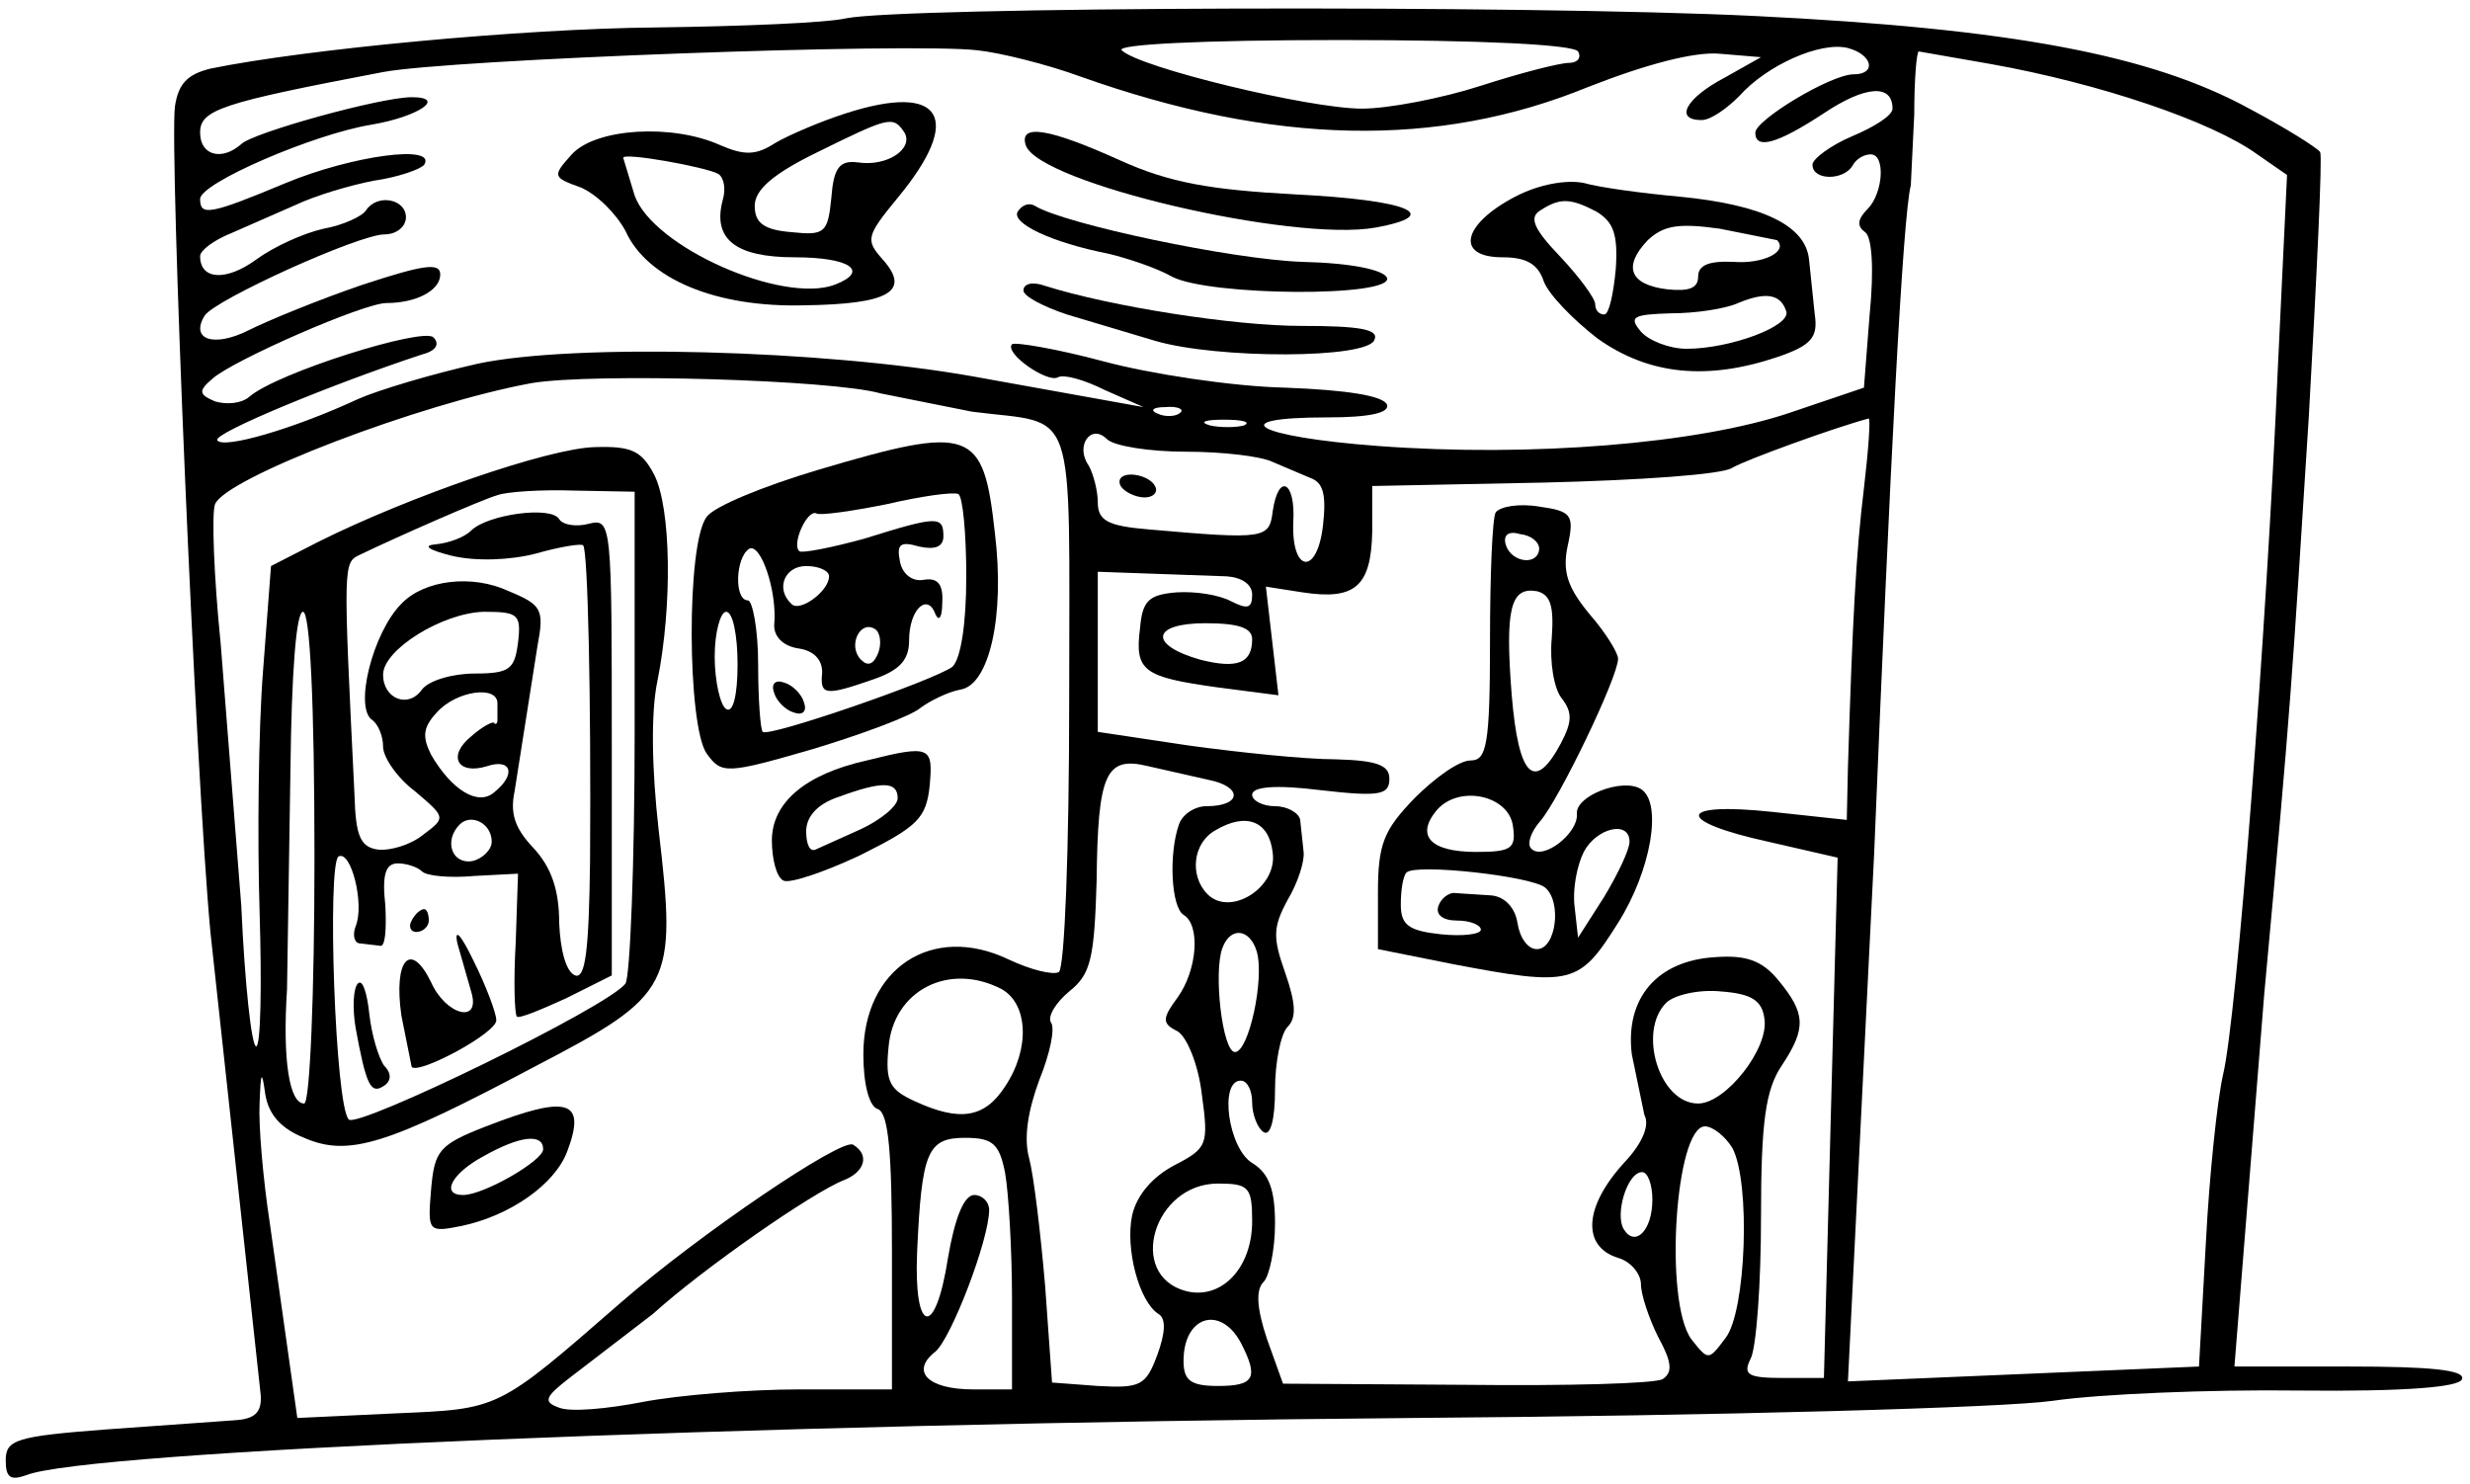 <?xml version="1.0" encoding="UTF-8"?>
<!-- Generated by Pixelmator Pro 3.6.12 -->
<svg width="288" height="173" viewBox="0 0 288 173" xmlns="http://www.w3.org/2000/svg">
    <g id="g1">
        <path id="path1" fill="#000000" stroke="none" d="M 98.667 2.133 C 96.4 2.667 86.533 3.067 76.533 3.2 C 60.933 3.333 35.6 5.733 24.533 8 C 21.867 8.667 20.8 9.733 20.4 12.4 C 19.733 17.467 22.8 90.133 24.533 108.667 L 30.4 162.667 C 30.533 164.667 29.733 165.467 27.333 165.6 L 12.4 166.667 C 1.867 167.467 0.667 167.867 0.667 170.267 C 0.667 172.267 1.2 172.667 3.067 172 C 10 169.2 86.667 166 164.667 165.333 C 200.8 165.067 233.733 164.133 239.333 163.333 C 244.8 162.533 257.733 162 268 162.133 C 280.533 162.267 286.8 161.733 287.067 160.8 C 287.467 159.733 283.333 159.333 274 159.333 L 260.533 159.333 L 264 116 C 267.2 81.333 267.2 80 269.2 48.667 C 270.133 32.133 270.8 18.267 270.533 17.733 C 270.133 17.2 266.533 14.933 262.267 12.667 C 250.8 6.4 234.533 3.333 204.667 1.867 C 177.333 0.533 105.333 0.8 98.667 2.133 Z M 126 8.933 C 148.533 16.933 167.6 17.333 185.2 10.133 C 192 7.467 197.6 6 200.533 6.267 L 205.333 6.667 L 201.067 9.067 C 196.533 11.467 195.2 14 198.4 14 C 199.467 14 201.333 12.667 202.8 11.2 C 206 7.6 212.267 4.8 215.467 5.6 C 218.4 6.4 218.8 8.667 216.133 8.667 C 213.467 8.667 204.667 14 204.667 15.467 C 204.667 17.467 207.2 16.8 212.667 13.2 C 217.467 10 220.667 9.733 220.667 12.667 C 220.667 13.467 218.533 14.8 216 15.867 C 213.467 16.933 211.333 18.533 211.333 19.2 C 211.333 21.067 214.933 21.067 216 19.333 C 216.4 18.533 217.333 18 218.133 18 C 219.867 18 219.6 22.533 217.733 24.4 C 216.533 25.6 216.533 26.4 217.467 27.067 C 218.267 27.6 218.533 31.333 218 36.667 L 217.333 45.2 L 208.667 48.133 C 198 51.733 178.533 53.333 160.667 52 C 146.4 50.933 142.4 48.667 154.8 48.667 C 159.733 48.667 162 48.133 161.733 47.2 C 161.333 46.133 156.933 45.467 149.867 45.2 C 143.733 45.067 134.133 43.6 128.667 42.133 C 123.2 40.667 118.4 39.867 118 40.133 C 117.067 41.2 122.133 44.667 123.333 44 C 124 43.6 126.4 44.267 128.8 45.467 L 133.333 47.467 L 113.333 43.867 C 96 40.8 67.067 40 55.733 42.4 C 50.4 43.6 44.133 45.467 41.733 46.533 C 34.267 50 26 52.4 25.333 51.333 C 24.8 50.533 38.667 44.8 49.2 41.333 C 50.8 40.933 51.333 40.133 50.533 39.333 C 49.333 38.133 32.267 43.467 29.067 46.267 C 28.133 47.067 26.4 47.2 25.067 46.8 C 23.2 46 23.067 45.6 24.8 44.133 C 27.2 42 42.4 35.333 45.067 35.333 C 48.533 35.333 51.333 33.867 51.333 32 C 51.333 30.533 49.2 30.933 42.267 33.2 C 37.2 34.933 31.333 37.333 28.933 38.533 C 24.933 40.533 22.133 39.6 23.867 36.8 C 25.067 34.933 41.867 27.333 44.8 27.333 C 46.267 27.333 47.333 26.4 47.333 25.333 C 47.333 23.2 44 22.533 42.667 24.533 C 42.267 25.2 40 26.267 37.733 26.667 C 35.333 27.2 31.867 28.8 29.867 30.267 C 26.4 32.8 23.333 32.667 23.333 29.867 C 23.333 29.2 24.933 28 26.933 27.2 L 34.533 23.867 C 36.8 22.8 40.8 21.6 43.6 21.067 C 46.4 20.667 49.067 19.733 49.467 19.2 C 50.933 16.8 41.067 18.133 33.333 21.333 C 24.4 25.067 23.333 25.2 23.333 23.2 C 23.333 21.333 36.667 15.6 43.333 14.533 C 48.8 13.6 52.133 11.333 48 11.333 C 44.4 11.333 29.467 15.467 28.133 16.8 C 25.867 18.8 23.333 18.133 23.333 15.467 C 23.333 12.8 25.733 12 44.667 8.4 C 52.4 6.933 106.133 4.933 114 5.867 C 116.533 6.133 122 7.467 126 8.933 Z M 184 6 C 184.4 6.667 184 7.333 182.933 7.333 C 181.867 7.333 177.2 8.533 172.667 10 C 168.133 11.467 161.867 12.667 158.8 12.667 C 152.667 12.667 132.8 7.867 130.8 5.867 C 130 5.2 139.733 4.667 156.267 4.667 C 172.8 4.667 183.467 5.2 184 6 Z M 232.133 7.467 C 244.8 9.733 257.867 14.133 263.2 18 L 266.667 20.4 L 265.6 42.8 C 264.267 73.733 260.8 118.8 259.2 125.333 C 258.533 128.267 257.6 137.067 257.2 144.933 L 256.4 159.333 L 215.467 161.067 L 218.533 99.333 C 220.4 53.733 221.867 25.2 222.8 21.6 L 223.2 13.333 C 223.2 9.333 223.467 6 223.733 6 L 232.133 7.467 Z M 102.667 45.867 L 113.333 48 C 125.733 49.6 124.667 46.267 124.667 81.333 C 124.667 99.2 124.133 112.8 123.467 113.333 C 122.8 113.733 120.133 113.067 117.6 111.867 C 108.667 107.6 100.667 112.933 100.667 122.933 C 100.667 126.4 101.333 129.067 102.4 129.333 C 103.6 129.867 104 134.4 104 146 L 104 162 L 93.2 162 C 87.333 162 79.067 162.667 74.933 163.467 C 70.8 164.267 66.533 164.667 65.2 164.133 C 63.333 163.467 63.467 162.933 66.4 160.667 L 76.133 153.2 C 81.867 148 94.667 139.067 98.4 137.6 C 100.8 136.667 101.467 134.667 99.467 133.467 C 98.133 132.667 81.6 143.867 72.4 151.867 C 57.867 164.533 58.267 164.267 46 164.8 L 34.667 165.333 L 31.467 142.667 C 30.667 137.467 30.133 131.2 30.267 128.667 C 30.4 124.933 30.533 124.667 30.933 127.6 C 31.333 130 32.8 131.6 35.467 132.667 C 40.667 134.933 45.2 133.467 62.533 124.267 C 78.4 116 78.933 114.933 76.8 96.8 C 76 89.733 75.867 83.067 76.667 79.333 C 78.4 70.667 78.267 59.2 76.267 55.333 C 74.8 52.533 73.6 52 69.333 52.133 C 64 52.267 47.733 57.867 37.067 63.2 L 31.6 66 L 30.667 78.267 C 30.133 85.067 30 97.733 30.267 106.267 C 30.533 114.933 30.4 122 29.867 122 C 29.333 122 28.533 114.667 28.133 105.6 L 25.733 75.067 C 24.933 67.2 24.667 59.867 25.067 58.8 C 26.267 55.733 48.933 47.067 62 44.667 C 69.2 43.467 97.067 44.267 102.667 45.867 Z M 137.6 48.133 C 137.2 48.533 136 48.667 135.067 48.267 C 134 47.867 134.4 47.467 135.867 47.467 C 137.333 47.333 138.133 47.733 137.6 48.133 Z M 145.067 49.6 C 144.133 49.867 142.267 49.867 141.067 49.6 C 139.733 49.2 140.533 48.933 142.667 48.933 C 144.933 48.933 145.867 49.2 145.067 49.6 Z M 217.333 56.933 C 216.4 64.533 216 72.4 215.467 89.467 L 215.333 95.6 L 206.667 94.667 C 195.467 93.467 195.2 95.733 206.133 98.133 L 214.267 100 L 212.667 160.667 L 207.867 160.667 C 203.733 160.667 203.2 160.267 204.133 158.4 C 204.8 157.067 205.333 149.6 205.333 141.867 C 205.333 130.8 205.867 127.067 207.733 124.267 C 210.667 119.867 210.533 118.133 207.333 114.267 C 205.467 112 203.6 111.333 200 111.6 C 193.2 112 189.467 116.4 190.267 122.933 L 191.733 130 C 192.4 131.2 191.467 133.333 189.467 135.467 C 184.667 140.667 184.4 145.333 188.667 146.667 C 190.133 147.067 191.333 148.533 191.333 149.733 C 191.333 150.933 192.267 153.733 193.333 155.867 C 194.933 158.8 195.067 160 193.867 160.8 C 192.933 161.333 182.667 161.6 170.933 161.467 L 149.6 161.333 L 147.733 156.133 C 146.533 152.533 146.4 150.4 147.333 149.467 C 148 148.8 148.667 145.733 148.667 142.667 C 148.667 138.8 148 136.8 146 135.6 C 143.2 133.867 142.133 126 144.667 126 C 145.467 126 146 127.2 146 128.533 C 146 130 146.667 131.6 147.333 132 C 148.133 132.533 148.667 130.533 148.667 127.067 C 148.667 123.867 149.333 120.533 150.133 119.733 C 151.2 118.667 151.067 116.933 149.867 113.467 C 148.4 109.333 148.4 108.133 150.133 104.933 C 151.333 102.933 152.133 100.4 152 99.333 L 151.6 95.6 C 151.467 94.8 150.133 94 148.667 94 C 147.2 94 146 93.333 146 92.667 C 146 91.733 148.667 91.467 154 92.133 C 160.933 92.933 162 92.667 162 90.8 C 162 89.2 160.533 88.667 155.733 88.533 C 152.133 88.533 144.533 87.733 138.667 86.933 L 128 85.333 L 128 66.667 L 143.067 67.2 C 144.8 67.333 146 68.133 146 69.333 C 146 70.933 145.467 71.067 143.6 70.133 C 142.133 69.333 139.333 68.933 137.2 69.067 C 134 69.333 133.2 70 132.933 73.2 C 132.267 78.267 133.333 78.933 141.867 80.133 L 149.067 81.067 L 147.6 68.4 L 151.867 69.067 C 158 70 159.867 68.4 160 62 L 160 56.667 L 180 56.267 C 191.067 56 200.933 55.333 202 54.533 C 203.6 53.6 213.867 49.867 217.867 48.8 C 218.133 48.667 217.867 52.4 217.333 56.933 Z M 138.267 52.667 C 142.533 52.667 147.067 53.2 148.4 53.867 L 152.8 55.733 C 154.267 56.267 154.667 57.6 154.267 61.2 C 153.6 67.2 150.533 66.8 150.8 60.8 C 151.067 56.133 149.067 55.067 148.4 59.6 C 148 62.8 147.6 62.933 134 61.733 C 129.067 61.333 128 60.667 128 58.533 C 128 57.2 127.467 55.2 126.933 54.267 C 125.333 52 127.2 49.333 129.067 51.2 C 129.867 52 134 52.667 138.267 52.667 Z M 74 85.333 C 74 100.667 73.467 113.867 72.933 114.667 C 71.067 117.333 41.733 131.6 40.667 130.533 C 39.067 128.933 38.133 100.8 39.467 99.867 C 40.933 99.067 42.533 105.467 41.467 108 C 41.067 109.067 41.333 110 42 110 L 44.267 110.267 C 44.933 110.533 45.067 108.4 44.933 105.6 C 44.533 102 44.933 100.667 46.4 100.667 C 47.333 100.667 48.667 101.067 49.2 101.6 C 49.733 102.133 52.4 102.4 55.333 102.133 L 60.4 101.867 L 60.133 109.867 C 59.867 114.4 60 118.267 60.267 118.533 C 60.533 118.8 63.067 117.733 66 116.4 L 71.333 113.733 L 71.333 87.067 C 71.333 61.067 71.333 60.4 68.667 61.067 C 67.2 61.467 65.6 61.2 65.2 60.533 C 64.267 58.933 56.8 60 54.933 61.867 C 54.133 62.667 52.267 63.333 50.8 63.467 C 49.2 63.6 50 64.133 52.667 64.8 C 55.467 65.467 59.467 65.333 62.533 64.533 C 65.333 63.733 67.867 63.333 68 63.6 C 68.533 64.133 68.933 80.933 68.8 100.4 C 68.667 110.8 68.267 114.133 67.067 113.733 C 66 113.333 65.333 110.8 65.2 107.6 C 65.2 103.733 64.267 101.067 62.133 98.8 C 60 96.533 59.467 94.8 60 92.267 L 62.667 75.333 C 63.467 71.067 63.2 70.533 59.333 68.933 C 55.067 66.933 49.467 67.6 46.8 70.4 C 43.467 73.733 41.2 82.667 43.467 84 C 44.133 84.533 44.667 85.867 44.667 87.067 C 44.667 88.267 46.267 90.667 48.4 92.267 C 52 95.333 52 95.333 49.333 97.333 C 47.867 98.533 45.467 99.2 44.133 99.067 C 42 98.8 41.467 97.467 41.333 92.667 C 40 65.467 40 65.6 42 64.667 C 46.133 62.667 56.133 58.267 58 57.733 C 59.067 57.333 63.2 57.067 66.933 57.2 L 74 57.333 L 74 85.333 Z M 36.667 100 C 36.667 115.867 36.133 128.667 35.467 128.667 C 33.733 128.667 32.933 123.6 33.467 115.333 L 33.867 89.6 C 34 78.4 34.533 71.333 35.333 71.333 C 36.133 71.333 36.667 81.733 36.667 100 Z M 60.4 74.933 C 60 78 59.467 78.533 55.333 78.533 C 52.8 78.533 50 79.333 49.2 80.4 C 47.6 82.667 44.667 81.467 44.667 78.667 C 44.667 75.733 51.6 71.467 56.4 71.333 C 60.4 71.333 60.8 71.6 60.4 74.933 Z M 146 74.533 C 146 77.333 144.267 78 140 76.933 C 133.867 75.2 134.267 72.667 140.533 72.667 C 144.4 72.667 146 73.2 146 74.533 Z M 58 82 L 58 84 C 58 84.4 57.733 84.533 57.6 84.267 C 57.333 84.133 56.133 84.8 54.933 85.867 C 52.133 88.133 53.333 90.4 56.8 89.333 C 59.6 88.4 60.267 90.267 57.6 92.4 C 55.733 94 52.667 92.133 50.267 88 C 49.2 85.867 49.333 84.8 50.933 83.067 C 53.2 80.533 58 79.867 58 82 Z M 140.933 90.933 C 144.933 91.733 144.8 94 140.667 94 C 139.333 94 137.867 94.933 137.467 96.133 C 136.267 99.467 136.533 105.733 138 106.667 C 140 107.867 139.6 113.067 137.333 116.267 C 135.467 118.8 135.467 119.333 137.333 120.267 C 138.4 120.933 139.733 124.133 140.133 127.6 C 140.933 133.467 140.8 133.867 136.933 135.867 C 134.4 137.2 132.533 139.333 132 141.733 C 131.2 145.6 132.8 151.733 135.067 153.2 C 136 153.733 135.867 155.467 134.933 158 C 133.6 161.6 132.933 161.867 128 161.6 L 122.667 161.2 L 121.867 150 C 121.333 143.733 120.533 137.067 120 135.067 C 119.333 132.667 119.867 129.467 121.2 125.867 C 122.4 122.933 123.067 119.867 122.533 119.2 C 122.133 118.533 123.067 116.933 124.667 115.6 C 127.2 113.6 127.6 111.733 127.867 102.667 C 128 90.133 128.933 88.133 133.867 89.333 L 140.933 90.933 Z M 57.333 98.133 C 57.333 99.067 56.267 100.133 55.067 100.4 C 52.667 100.8 51.733 98 53.6 96.133 C 54.933 94.8 57.333 96 57.333 98.133 Z M 148.4 99.467 C 148.933 103.467 143.467 106.933 140.8 104.267 C 138.667 102.133 139.067 98.267 141.733 96.8 C 145.333 94.667 148 95.733 148.4 99.467 Z M 146.533 110.933 C 147.467 114.133 145.6 122.667 144 122.667 C 142.533 122.667 141.467 113.333 142.533 110.533 C 143.467 108 145.733 108.267 146.533 110.933 Z M 116.8 115.333 C 119.867 117.067 120.133 122.267 117.2 126.667 C 114.8 130.4 111.867 130.8 106.667 128.4 C 103.733 127.067 103.2 126.133 103.6 122.133 C 104.133 115.467 110.667 112.133 116.8 115.333 Z M 205.733 118.8 C 206.267 122.267 201.2 128.667 198 128.667 C 193.467 128.667 190.933 120.267 194.267 116.933 C 195.2 116 198.133 115.333 200.667 115.6 C 204.267 115.867 205.467 116.667 205.733 118.8 Z M 202 133.867 C 204.133 137.867 203.6 152.933 201.2 156 C 199.2 158.667 199.2 158.667 197.2 156.133 C 194 151.733 195.333 131.333 198.8 131.333 C 199.733 131.333 201.2 132.533 202 133.867 Z M 117.2 136.8 C 117.6 139.067 118 145.733 118 151.467 L 118 162 L 113.467 162 C 108.133 162 106.133 159.867 109.067 157.6 C 110.933 156 115.333 144.533 115.333 141.067 C 115.333 140.133 114.533 139.333 113.6 139.333 C 112.4 139.333 111.333 142 110.533 146.667 C 109.067 156.133 106.533 155.6 106.933 146 C 107.467 134.267 108.133 132.667 112.533 132.667 C 115.733 132.667 116.533 133.333 117.2 136.8 Z M 192.667 139.867 C 192.667 143.467 190.667 145.467 189.333 143.333 C 188.267 141.6 189.733 136.667 191.467 136.667 C 192.133 136.667 192.667 138.133 192.667 139.867 Z M 146 142.4 C 146 147.867 142.4 151.6 138.267 150.533 C 131.333 148.667 134.533 138 142 138 C 145.6 138 146 138.4 146 142.4 Z M 144.667 156.533 C 146.8 160.667 146.267 161.6 142 161.6 C 138.8 161.6 138 160.933 138 158.667 C 138 153.467 142.267 152.133 144.667 156.533 Z"/>
        <path id="path2" fill="#000000" stroke="none" d="M 98.667 13.2 C 95.733 14.133 92 15.733 90.4 16.667 C 88.133 18.133 86.8 18.133 84 16.933 C 78.4 14.4 69.467 14.933 66.667 18 C 64.4 20.533 64.4 20.667 67.733 21.867 C 69.6 22.667 71.867 24.933 72.933 26.933 C 75.467 32.533 83.467 35.867 93.733 35.6 C 103.6 35.467 106.267 34 102.933 30.267 C 100.933 28 100.933 27.6 104.667 23.067 C 112.4 13.733 109.867 9.6 98.667 13.2 Z M 105.467 15.467 C 106.533 17.333 103.467 19.467 100 18.933 C 97.867 18.667 97.2 19.6 96.933 23.067 C 96.533 27.2 96.133 27.467 92.267 27.067 C 89.067 26.8 88 26 88 24 C 88 22.133 90.133 20.267 95.333 17.733 C 103.733 13.6 104.133 13.467 105.467 15.467 Z M 83.733 20.267 C 84.4 20.667 84.667 22 84.267 23.333 C 83.067 27.867 85.733 30 92.667 30 C 99.067 30 101.467 31.6 97.333 33.2 C 91.2 35.467 76.133 28.8 74 22.8 L 72.667 18.4 C 72.667 17.733 82.267 19.467 83.733 20.267 Z"/>
        <path id="path3" fill="#000000" stroke="none" d="M 119.6 16.933 C 121.067 21.333 150.8 28.267 160.4 26.533 C 168.4 25.067 164.267 23.333 151.067 22.667 C 141.2 22.133 136.4 21.333 130.533 18.667 C 122.267 14.933 118.8 14.4 119.6 16.933 Z"/>
        <path id="path4" fill="#000000" stroke="none" d="M 176.667 22.933 C 170.533 26.133 169.6 30 175.2 30 C 178 30 179.333 30.8 180 32.8 C 180.533 34.267 183.333 37.2 186.267 39.467 C 192.267 43.733 199.067 44.4 207.333 41.6 C 211.2 40.267 212 39.333 211.6 36.667 L 210.933 30.267 C 210.533 26.267 205.467 23.867 195.867 22.933 C 191.467 22.533 186.533 21.867 184.667 21.333 C 182.667 20.933 179.467 21.467 176.667 22.933 Z M 186.133 24.667 C 188.133 25.867 188.667 27.333 188.4 31.333 C 188.133 34.267 187.6 36.667 187.067 36.667 C 186.4 36.667 186 36.133 186 35.467 C 186 34.8 184.133 32.267 181.867 29.867 C 178.8 26.667 178.267 25.333 179.6 24.533 C 181.867 23.067 183.067 23.067 186.133 24.667 Z M 207.2 28 C 208.533 29.333 205.6 30.8 202.133 30.533 C 199.2 30.4 198 30.933 198 32.267 C 198 33.6 196.933 34 194.4 33.733 C 190 33.2 189.2 31.067 192.133 28 C 194 26.267 195.733 26 200.533 26.667 L 207.2 28 Z M 208.267 36.267 C 208.933 38 201.733 40.667 196.667 40.667 C 194.667 40.667 192.267 39.733 191.333 38.667 C 189.867 36.933 190.4 36.667 194.8 36.533 C 197.733 36.533 201.2 36 202.667 35.333 C 205.867 34 207.6 34.267 208.267 36.267 Z"/>
        <path id="path5" fill="#000000" stroke="none" d="M 118.667 24.667 C 117.867 26 122.533 28.267 129.333 29.6 C 131.467 30.133 134.8 31.2 136.667 32.267 C 141.067 34.533 162.4 34.667 161.733 32.4 C 161.333 31.467 157.6 30.667 151.867 30.533 C 143.733 30.267 124.133 26.133 120.667 24 C 120 23.6 119.2 23.867 118.667 24.667 Z"/>
        <path id="path6" fill="#000000" stroke="none" d="M 119.333 33.867 C 119.333 34.533 121.6 35.733 124.4 36.667 L 134.667 39.733 C 141.867 41.867 159.6 41.867 160.267 39.6 C 160.8 38.4 158.533 38 151.733 38 C 143.867 38 129.467 35.733 121.867 33.333 C 120.4 32.8 119.333 33.067 119.333 33.867 Z"/>
        <path id="path7" fill="#000000" stroke="none" d="M 95.333 54.8 C 89.067 56.667 83.2 59.067 82.4 60.267 C 80 63.333 80.133 84.667 82.4 87.867 C 84.133 90.267 84.667 90.267 94.8 87.333 C 100.533 85.6 106.267 83.467 107.333 82.533 C 108.4 81.733 110.533 80.667 112 80.4 C 115.333 79.867 117.2 71.867 116 62.133 C 114.667 50 113.333 49.467 95.333 54.8 Z M 112.667 67.2 C 112.667 72.933 112 76.8 111.067 77.733 C 108.933 79.333 89.6 86 88.933 85.333 C 88.667 85.067 88.4 81.6 88.4 77.467 C 88.4 73.333 87.733 70 87.2 70 C 85.6 70 85.733 65.067 87.333 64 C 88.667 63.2 90.667 68.933 90.267 72.933 C 90.267 74.267 91.333 75.333 93.067 75.6 C 94.933 75.867 95.867 76.933 95.867 78.4 C 95.6 81.067 96.133 81.2 101.867 79.2 C 104.933 78.133 106 76.933 106 74.667 C 106 71.067 108.133 69.067 109.067 71.6 C 109.467 72.533 109.867 72 109.867 70.267 C 110 68.133 109.333 67.333 107.733 67.6 C 106.4 67.867 105.2 66.933 104.933 65.467 C 104.533 63.467 104.933 63.067 107.2 63.733 C 109.067 64.133 110 63.733 110 62.533 C 110 60.133 109.333 60.133 100.8 62.8 C 96.933 63.867 93.467 64.533 93.2 64.267 C 92.267 63.467 94.133 59.333 95.2 59.867 C 95.6 60.133 99.333 59.6 103.333 58.8 C 107.333 57.867 111.067 57.333 111.733 57.6 C 112.267 57.867 112.667 62.267 112.667 67.2 Z M 96.667 67.2 C 96.667 68.933 93.2 71.467 92.267 70.4 C 90.4 68.667 91.467 66 94 66 C 95.467 66 96.667 66.533 96.667 67.2 Z M 86 77.467 C 86 81.067 85.467 83.2 84.667 82.667 C 84 82.267 83.333 79.467 83.333 76.533 C 83.333 73.733 84 71.333 84.667 71.333 C 85.467 71.333 86 74.133 86 77.467 Z M 102.4 76.133 C 101.867 77.467 101.2 77.733 100.4 76.933 C 98.8 75.333 100.267 72.267 102 73.333 C 102.667 73.733 102.8 75.067 102.4 76.133 Z"/>
        <path id="path8" fill="#000000" stroke="none" d="M 90.267 80.8 C 90.533 81.733 91.6 82.8 92.533 83.067 C 93.6 83.467 94.133 82.933 93.733 81.867 C 93.467 80.933 92.4 79.867 91.467 79.6 C 90.4 79.2 89.867 79.733 90.267 80.8 Z"/>
        <path id="path9" fill="#000000" stroke="none" d="M 101.067 88.667 C 93.867 90.267 90 93.6 90 98 C 90 100.133 90.533 102.267 91.333 102.667 C 92 103.067 96 101.733 100.267 99.733 C 106.933 96.4 108 95.467 108.4 91.6 C 108.8 87.067 108.533 86.8 101.067 88.667 Z M 104.667 93.067 C 104.667 94 102.667 95.6 100.4 96.667 L 95.067 99.067 C 94.4 99.333 94 98.4 94 96.933 C 94 95.2 95.333 93.733 97.733 92.933 C 102.8 91.067 104.667 91.067 104.667 93.067 Z"/>
        <path id="path10" fill="#000000" stroke="none" d="M 56.667 131.333 C 51.2 133.467 50.667 134.133 50.267 138.667 C 49.867 143.6 49.867 143.733 53.867 142.933 C 59.467 141.733 64.667 138.133 66.133 134.267 C 68.4 128.267 66.267 127.6 56.667 131.333 Z M 63.333 134 C 63.333 135.333 56.4 139.333 54 139.333 C 51.333 139.333 52.667 136.8 56.4 134.8 C 60.667 132.4 63.333 132.133 63.333 134 Z"/>
        <path id="path11" fill="#000000" stroke="none" d="M 174.4 59.733 C 174 60.4 173.733 67.2 173.733 74.8 C 173.733 86.933 173.333 88.667 171.467 88.667 C 170.133 88.667 167.333 90.667 164.933 93.067 C 161.333 96.8 160.667 98.4 160.667 104.133 L 160.667 110.667 L 169.333 112.4 C 183.333 115.067 184.133 114.8 188.667 107.6 C 192.533 101.467 193.867 93.6 191.333 92 C 189.2 90.667 183.6 92.8 183.867 94.933 C 184 97.2 179.867 100.4 178.533 98.933 C 178 98.4 178.533 96.933 179.6 95.733 C 181.867 93.067 188.667 78.933 188.667 76.8 C 188.667 76.133 187.2 73.733 185.333 71.6 C 182.8 68.533 182.133 66.667 182.8 63.6 C 183.6 60 183.2 59.6 179.467 59.067 C 177.067 58.667 174.933 59.067 174.4 59.733 Z M 179.467 64 C 179.333 66 176.267 65.6 175.6 63.6 C 175.2 62.4 175.867 61.867 177.2 62.267 C 178.533 62.4 179.467 63.2 179.467 64 Z M 180.933 74.4 C 180.667 77.2 181.2 80.4 182.133 81.467 C 183.333 83.067 183.333 84.133 182 86.667 C 178.933 92.4 177.067 90.667 176.267 81.067 C 175.467 70.933 176.133 68.4 179.2 68.933 C 180.8 69.333 181.2 70.667 180.933 74.4 Z M 176.4 96.267 C 176.8 98.933 176.267 99.333 172.133 99.333 C 166.8 99.333 165.067 97.467 167.467 94.533 C 170 91.467 175.867 92.667 176.4 96.267 Z M 190 98.133 C 190 99.067 188.667 101.867 187.067 104.533 L 184 109.333 L 183.6 105.733 C 183.333 103.733 183.867 100.933 184.667 99.333 C 186.133 96.533 190 95.6 190 98.133 Z M 180.133 103.467 C 182.133 105.067 181.467 110.667 179.2 110.667 C 178.133 110.667 177.2 109.333 176.933 107.6 C 176.667 105.867 175.467 104.533 173.867 104.4 L 169.733 104.133 C 168.933 104 168 104.8 167.733 105.6 C 167.333 106.667 168.267 107.333 169.867 107.333 C 171.467 107.333 172.667 107.867 172.667 108.4 C 172.667 108.933 170.533 109.2 168 108.933 C 164.267 108.533 163.333 107.867 163.333 105.467 C 163.333 103.733 163.6 102.133 164 101.733 C 165.067 100.667 178.4 102.133 180.133 103.467 Z"/>
        <path id="path12" fill="#000000" stroke="none" d="M 130.667 56.667 C 131.067 57.333 132.4 58 133.467 58 C 134.533 58 135.067 57.333 134.667 56.667 C 134.267 55.867 132.933 55.333 131.867 55.333 C 130.8 55.333 130.267 55.867 130.667 56.667 Z"/>
        <path id="path13" fill="#000000" stroke="none" d="M 48 107.333 C 47.6 108 47.867 108.667 48.533 108.667 C 49.333 108.667 50 108 50 107.333 C 50 106.533 49.733 106 49.467 106 C 49.067 106 48.4 106.533 48 107.333 Z"/>
        <path id="path14" fill="#000000" stroke="none" d="M 53.333 110 L 54.933 115.6 C 56.133 119.467 52 118.4 50.267 114.533 C 47.867 109.6 45.867 111.867 46.8 118.4 L 48 124.4 C 48.8 125.333 58 120.4 57.867 118.933 C 57.867 118.133 56.667 114.933 55.2 112 C 53.733 108.933 52.933 108.133 53.333 110 Z"/>
        <path id="path15" fill="#000000" stroke="none" d="M 41.733 114.667 C 41.2 115.2 41.067 117.467 41.467 119.867 C 42.667 126.4 43.2 127.6 44.667 126.667 C 45.6 126.133 45.733 125.2 44.8 124.267 C 44.133 123.333 43.333 120.667 43.067 118.267 C 42.8 115.733 42.267 114.133 41.733 114.667 Z"/>
    </g>
</svg>

